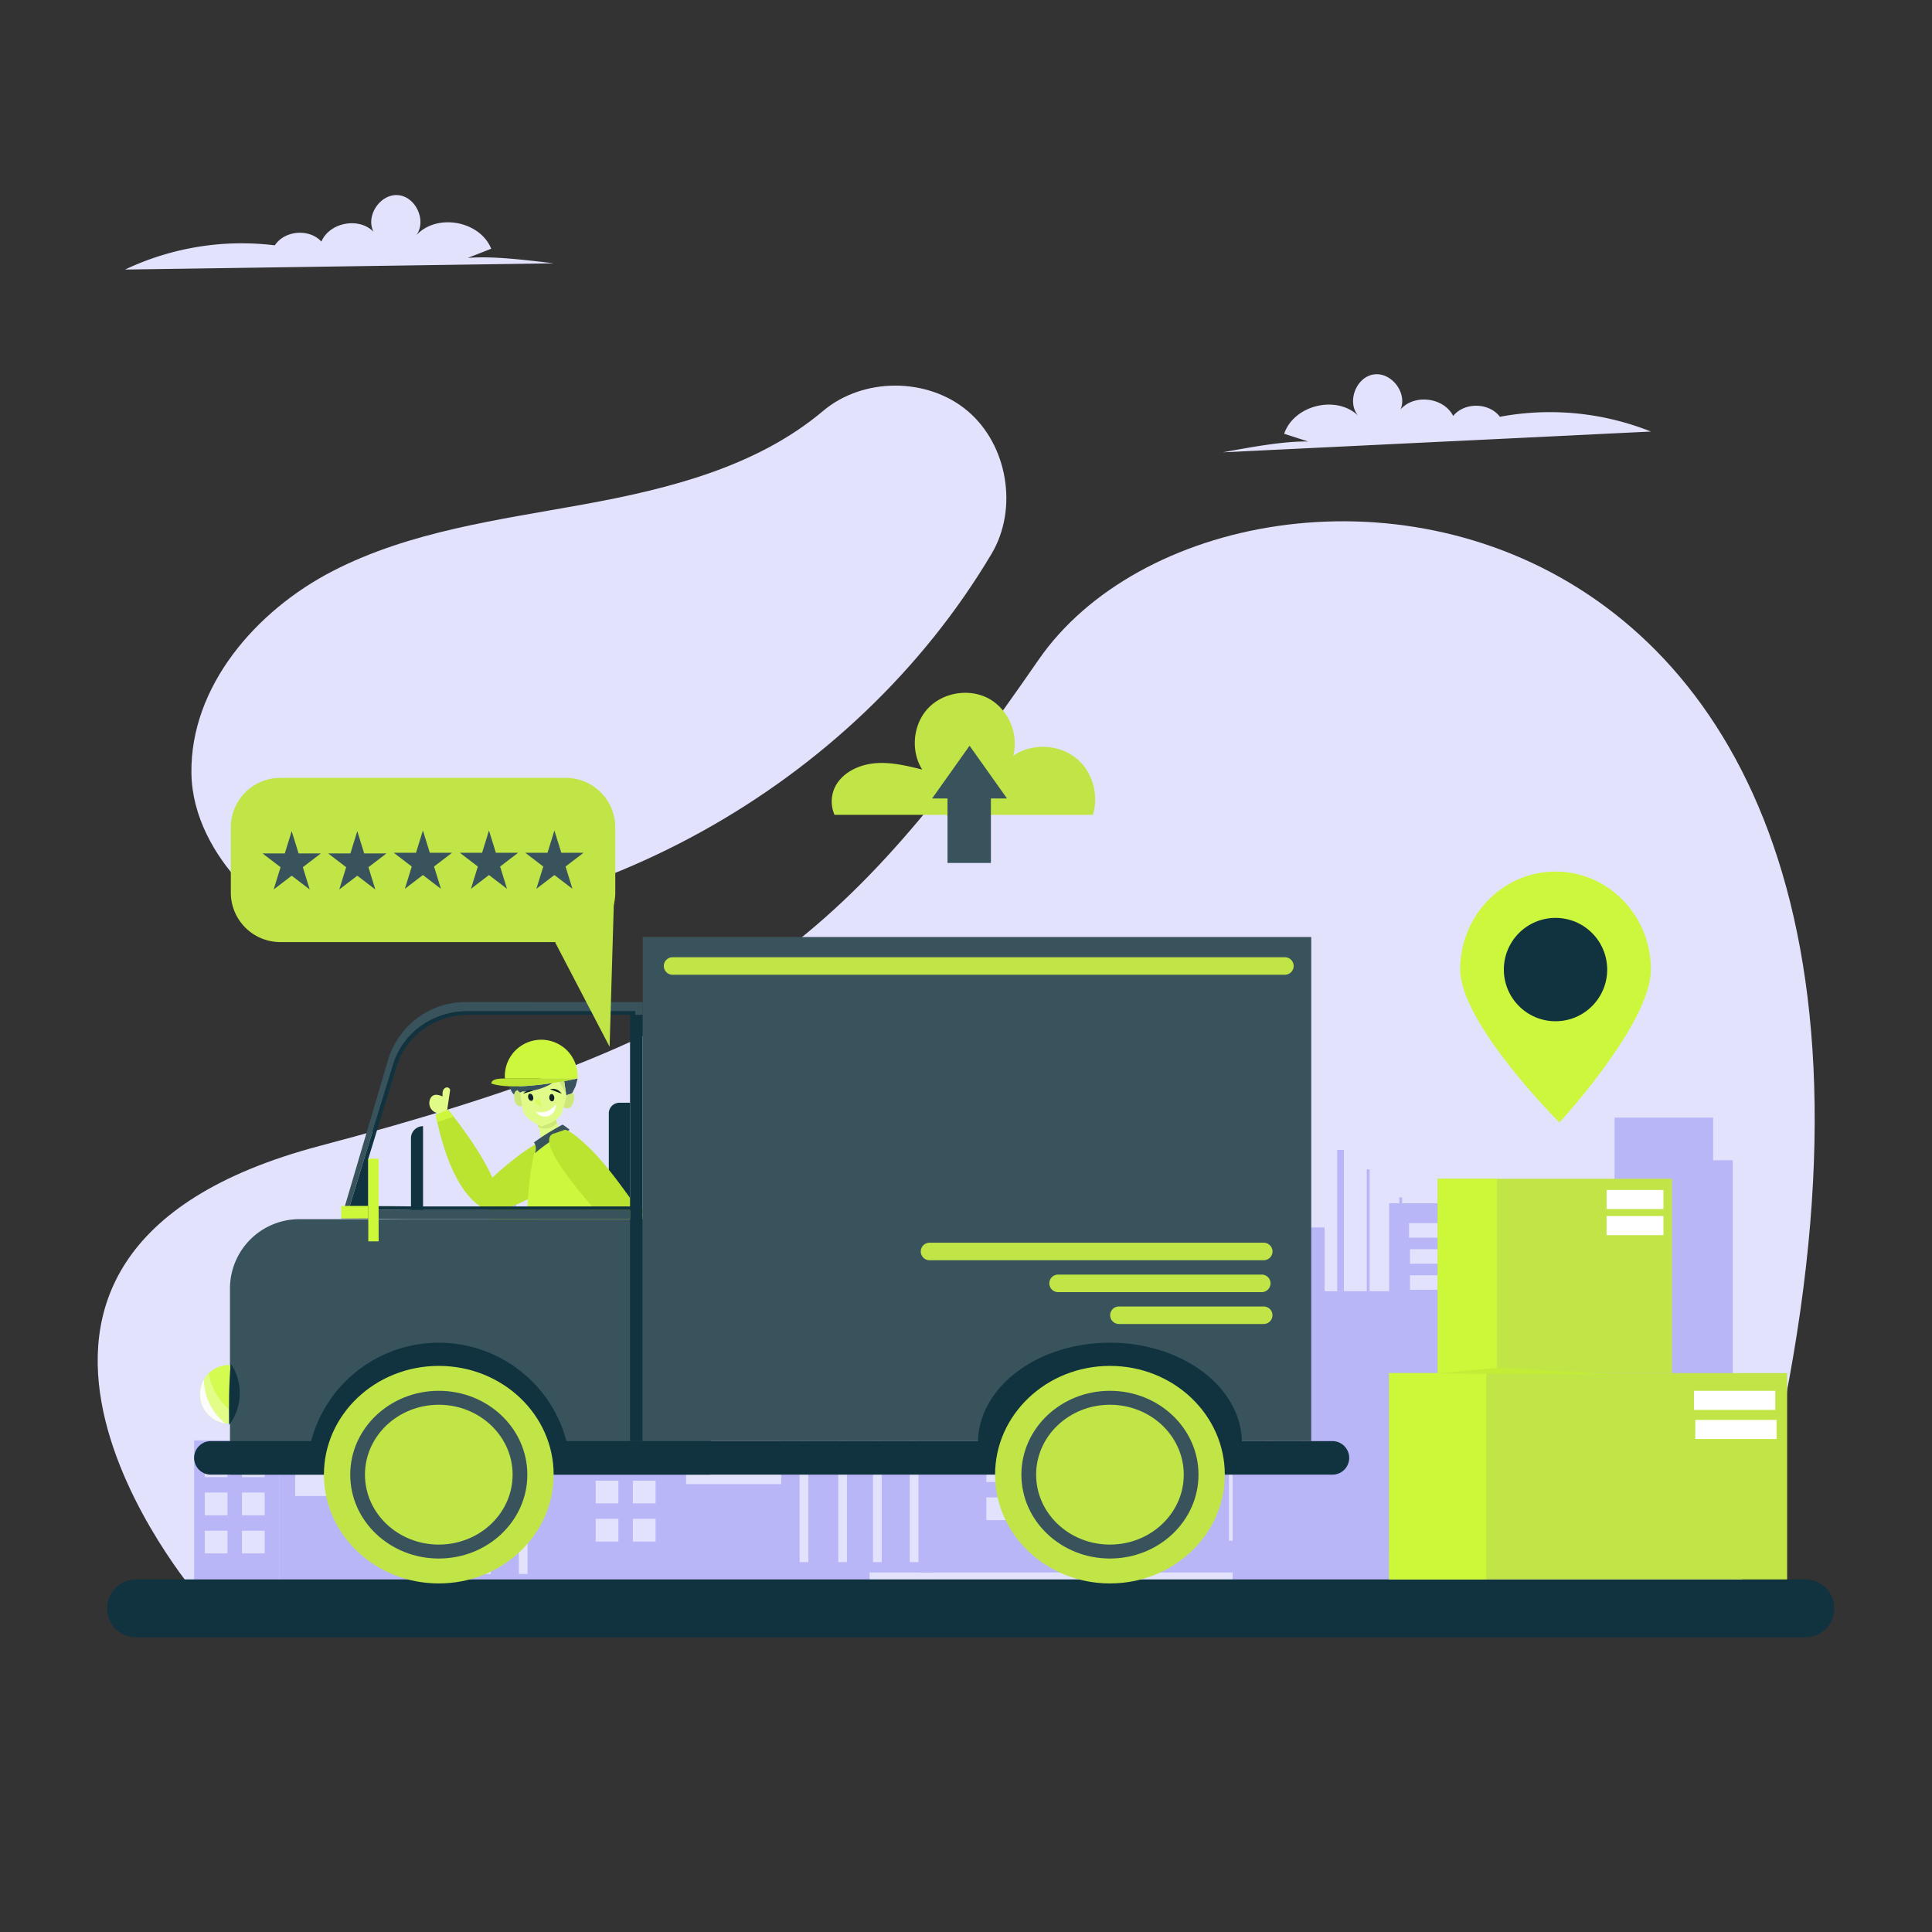 <svg xmlns="http://www.w3.org/2000/svg" data-name="Layer 1" viewBox="0 0 2000 2000" id="Deliveryservice"><rect x="0" y="0" width="2000" height="2000" fill="#333333" stroke="none"/><g data-name="Layer 1" fill="#000000" class="color000000 svgShape"><path fill="#e3e2fc" d="M204.05,1651.47s-301.33-352.15,127.14-465.29,541.37-210,743.93-503.17,1074.1-214.76,719.59,982Z" class="colore2eefc svgShape"></path><path fill="#e3e2fc" d="M322.91,962.41C603.79,969.19,883,814.76,1026.5,573.23c27.71-46.64,16.68-112.59-24.7-147.67s-108.25-35.17-149.72-.19c-68.65,57.89-159.68,80.71-248,96.79S424.59,549.92,344.72,591,196.91,710.66,198.16,800.45,292.21,961.67,322.91,962.41Z" class="colore2eefc svgShape"></path><rect width="328" height="393.49" x="1438.05" y="1245.6" fill="#b9b6f8" class="colorccdeff svgShape"></rect><rect width="81" height="15" x="1458.63" y="1266.19" fill="#e3e2fc" class="colore2eefc svgShape"></rect><rect width="81" height="15" x="1556.63" y="1266.19" fill="#e3e2fc" class="colore2eefc svgShape"></rect><rect width="81" height="15" x="1652.63" y="1266.19" fill="#e3e2fc" class="colore2eefc svgShape"></rect><rect width="81" height="15" x="1459.63" y="1293.19" fill="#e3e2fc" class="colore2eefc svgShape"></rect><rect width="81" height="15" x="1557.63" y="1293.19" fill="#e3e2fc" class="colore2eefc svgShape"></rect><rect width="81" height="15" x="1653.63" y="1293.19" fill="#e3e2fc" class="colore2eefc svgShape"></rect><rect width="81" height="15" x="1459.63" y="1320.19" fill="#e3e2fc" class="colore2eefc svgShape"></rect><rect width="81" height="15" x="1557.63" y="1320.19" fill="#e3e2fc" class="colore2eefc svgShape"></rect><rect width="81" height="15" x="1653.63" y="1320.19" fill="#e3e2fc" class="colore2eefc svgShape"></rect><rect width="81" height="15" x="1460.63" y="1347.19" fill="#e3e2fc" class="colore2eefc svgShape"></rect><rect width="81" height="15" x="1558.63" y="1347.19" fill="#e3e2fc" class="colore2eefc svgShape"></rect><rect width="81" height="15" x="1654.63" y="1347.19" fill="#e3e2fc" class="colore2eefc svgShape"></rect><rect width="81" height="15" x="1461.63" y="1374.19" fill="#e3e2fc" class="colore2eefc svgShape"></rect><rect width="81" height="15" x="1559.63" y="1374.19" fill="#e3e2fc" class="colore2eefc svgShape"></rect><rect width="81" height="15" x="1655.63" y="1374.19" fill="#e3e2fc" class="colore2eefc svgShape"></rect><rect width="81" height="15" x="1461.63" y="1401.19" fill="#e3e2fc" class="colore2eefc svgShape"></rect><rect width="81" height="15" x="1559.63" y="1401.19" fill="#e3e2fc" class="colore2eefc svgShape"></rect><rect width="81" height="15" x="1655.63" y="1401.19" fill="#e3e2fc" class="colore2eefc svgShape"></rect><rect width="275" height="100" x="1461.63" y="1442.34" fill="#e3e2fc" class="colore2eefc svgShape"></rect><rect width="102" height="482.15" x="1671.41" y="1156.94" fill="#b9b6f8" class="colorccdeff svgShape"></rect><rect width="30" height="438" x="1763.76" y="1201.09" fill="#b9b6f8" class="colorccdeff svgShape"></rect><rect width="158" height="254" x="288.97" y="1386.1" fill="#b9b6f8" class="colorccdeff svgShape"></rect><rect width="117.5" height="23" x="305.53" y="1411.18" fill="#e3e2fc" class="colore2eefc svgShape"></rect><rect width="117.5" height="23" x="305.53" y="1449.6" fill="#e3e2fc" class="colore2eefc svgShape"></rect><rect width="117.5" height="23" x="305.59" y="1488.01" fill="#e3e2fc" class="colore2eefc svgShape"></rect><rect width="117.5" height="23" x="305.59" y="1525.64" fill="#e3e2fc" class="colore2eefc svgShape"></rect><rect width="158" height="335" x="404.07" y="1305.1" fill="#b9b6f8" class="colorccdeff svgShape"></rect><rect width="353.11" height="269" x="547.07" y="1371.1" fill="#b9b6f8" class="colorccdeff svgShape"></rect><rect width="88" height="149" x="200.97" y="1491.1" fill="#b9b6f8" class="colorccdeff svgShape"></rect><rect width="3" height="126.14" x="605.7" y="1244.96" fill="#b9b6f8" class="colorccdeff svgShape"></rect><rect width="3" height="97.1" x="639.38" y="1274" fill="#b9b6f8" class="colorccdeff svgShape"></rect><rect width="7" height="146.27" x="575.11" y="1224.83" fill="#b9b6f8" class="colorccdeff svgShape"></rect><rect width="29" height="36.41" x="307.52" y="1349.69" fill="#b9b6f8" class="colorccdeff svgShape"></rect><rect width="63" height="39.34" x="416.07" y="1265.75" fill="#b9b6f8" class="colorccdeff svgShape"></rect><rect width="27" height="80.27" x="507.18" y="1224.83" fill="#b9b6f8" class="colorccdeff svgShape"></rect><rect width="24" height="88.14" x="352.34" y="1297.96" fill="#b9b6f8" class="colorccdeff svgShape"></rect><rect width="23.5" height="23.5" x="211.97" y="1505.6" fill="#e3e2fc" class="colore2eefc svgShape"></rect><rect width="23.5" height="23.5" x="250.47" y="1505.6" fill="#e3e2fc" class="colore2eefc svgShape"></rect><rect width="23.5" height="23.5" x="211.97" y="1545.1" fill="#e3e2fc" class="colore2eefc svgShape"></rect><rect width="23.5" height="23.5" x="250.47" y="1545.1" fill="#e3e2fc" class="colore2eefc svgShape"></rect><rect width="23.5" height="23.5" x="211.97" y="1584.6" fill="#e3e2fc" class="colore2eefc svgShape"></rect><rect width="23.5" height="23.5" x="250.47" y="1584.6" fill="#e3e2fc" class="colore2eefc svgShape"></rect><rect width="9" height="303" x="423.09" y="1326.39" fill="#e3e2fc" class="colore2eefc svgShape"></rect><rect width="9" height="303" x="463.09" y="1326.39" fill="#e3e2fc" class="colore2eefc svgShape"></rect><rect width="9" height="303" x="499.1" y="1326.39" fill="#e3e2fc" class="colore2eefc svgShape"></rect><rect width="9" height="303" x="537.11" y="1326.39" fill="#e3e2fc" class="colore2eefc svgShape"></rect><rect width="158" height="254" x="693.63" y="1373.81" fill="#b9b6f8" class="colorccdeff svgShape"></rect><rect width="117.5" height="23" x="710.2" y="1398.9" fill="#e3e2fc" class="colore2eefc svgShape"></rect><rect width="117.5" height="23" x="710.2" y="1437.31" fill="#e3e2fc" class="colore2eefc svgShape"></rect><rect width="117.5" height="23" x="710.26" y="1475.73" fill="#e3e2fc" class="colore2eefc svgShape"></rect><rect width="117.5" height="23" x="710.26" y="1513.36" fill="#e3e2fc" class="colore2eefc svgShape"></rect><rect width="158" height="335" x="808.74" y="1292.81" fill="#b9b6f8" class="colorccdeff svgShape"></rect><rect width="353.11" height="269" x="951.74" y="1358.81" fill="#b9b6f8" class="colorccdeff svgShape"></rect><rect width="88" height="149" x="605.63" y="1478.81" fill="#b9b6f8" class="colorccdeff svgShape"></rect><rect width="3" height="126.14" x="1010.37" y="1232.68" fill="#b9b6f8" class="colorccdeff svgShape"></rect><rect width="3" height="97.1" x="1044.05" y="1261.71" fill="#b9b6f8" class="colorccdeff svgShape"></rect><rect width="7" height="146.27" x="979.78" y="1212.54" fill="#b9b6f8" class="colorccdeff svgShape"></rect><rect width="29" height="36.41" x="712.19" y="1337.41" fill="#b9b6f8" class="colorccdeff svgShape"></rect><rect width="63" height="39.34" x="820.74" y="1253.47" fill="#b9b6f8" class="colorccdeff svgShape"></rect><rect width="27" height="80.27" x="911.84" y="1212.54" fill="#b9b6f8" class="colorccdeff svgShape"></rect><rect width="24" height="88.14" x="757.01" y="1285.68" fill="#b9b6f8" class="colorccdeff svgShape"></rect><rect width="23.5" height="23.5" x="616.64" y="1493.31" fill="#e3e2fc" class="colore2eefc svgShape"></rect><rect width="23.5" height="23.5" x="655.14" y="1493.31" fill="#e3e2fc" class="colore2eefc svgShape"></rect><rect width="23.5" height="23.5" x="616.64" y="1532.81" fill="#e3e2fc" class="colore2eefc svgShape"></rect><rect width="23.5" height="23.5" x="655.14" y="1532.81" fill="#e3e2fc" class="colore2eefc svgShape"></rect><rect width="23.5" height="23.5" x="616.64" y="1572.31" fill="#e3e2fc" class="colore2eefc svgShape"></rect><rect width="23.5" height="23.5" x="655.14" y="1572.31" fill="#e3e2fc" class="colore2eefc svgShape"></rect><rect width="9" height="303" x="827.76" y="1314.1" fill="#e3e2fc" class="colore2eefc svgShape"></rect><rect width="9" height="303" x="867.76" y="1314.1" fill="#e3e2fc" class="colore2eefc svgShape"></rect><rect width="9" height="303" x="903.77" y="1314.1" fill="#e3e2fc" class="colore2eefc svgShape"></rect><rect width="9" height="303" x="941.78" y="1314.1" fill="#e3e2fc" class="colore2eefc svgShape"></rect><rect width="158" height="254" x="1098.1" y="1351.65" fill="#b9b6f8" class="colorccdeff svgShape"></rect><rect width="117.5" height="23" x="1114.67" y="1376.74" fill="#e3e2fc" class="colore2eefc svgShape"></rect><rect width="117.5" height="23" x="1114.67" y="1415.15" fill="#e3e2fc" class="colore2eefc svgShape"></rect><rect width="117.5" height="23" x="1114.73" y="1453.56" fill="#e3e2fc" class="colore2eefc svgShape"></rect><rect width="117.5" height="23" x="1114.73" y="1491.2" fill="#e3e2fc" class="colore2eefc svgShape"></rect><rect width="158" height="335" x="1213.2" y="1270.65" fill="#b9b6f8" class="colorccdeff svgShape"></rect><rect width="353.11" height="269" x="1356.2" y="1336.65" fill="#b9b6f8" class="colorccdeff svgShape"></rect><rect width="88" height="149" x="1010.1" y="1456.65" fill="#b9b6f8" class="colorccdeff svgShape"></rect><rect width="3" height="126.14" x="1414.84" y="1210.51" fill="#b9b6f8" class="colorccdeff svgShape"></rect><rect width="3" height="97.1" x="1448.52" y="1239.55" fill="#b9b6f8" class="colorccdeff svgShape"></rect><rect width="7" height="146.27" x="1384.25" y="1190.38" fill="#b9b6f8" class="colorccdeff svgShape"></rect><rect width="29" height="36.41" x="1116.66" y="1315.24" fill="#b9b6f8" class="colorccdeff svgShape"></rect><rect width="63" height="39.34" x="1225.21" y="1231.31" fill="#b9b6f8" class="colorccdeff svgShape"></rect><rect width="27" height="80.27" x="1316.31" y="1190.38" fill="#b9b6f8" class="colorccdeff svgShape"></rect><rect width="24" height="88.14" x="1161.48" y="1263.52" fill="#b9b6f8" class="colorccdeff svgShape"></rect><rect width="23.5" height="23.5" x="1021.1" y="1471.15" fill="#e3e2fc" class="colore2eefc svgShape"></rect><rect width="23.5" height="23.5" x="1059.6" y="1471.15" fill="#e3e2fc" class="colore2eefc svgShape"></rect><rect width="23.5" height="23.5" x="1021.1" y="1510.65" fill="#e3e2fc" class="colore2eefc svgShape"></rect><rect width="23.5" height="23.5" x="1059.6" y="1510.65" fill="#e3e2fc" class="colore2eefc svgShape"></rect><rect width="23.5" height="23.5" x="1021.1" y="1550.15" fill="#e3e2fc" class="colore2eefc svgShape"></rect><rect width="23.5" height="23.5" x="1059.6" y="1550.15" fill="#e3e2fc" class="colore2eefc svgShape"></rect><rect width="9" height="303" x="1232.23" y="1291.94" fill="#e3e2fc" class="colore2eefc svgShape"></rect><rect width="9" height="303" x="1272.23" y="1291.94" fill="#e3e2fc" class="colore2eefc svgShape"></rect><rect width="9" height="303" x="1308.24" y="1291.94" fill="#e3e2fc" class="colore2eefc svgShape"></rect><rect width="9" height="303" x="1346.24" y="1291.94" fill="#e3e2fc" class="colore2eefc svgShape"></rect><rect width="162" height="123.31" x="1276.05" y="1516.64" fill="#b9b6f8" class="colorccdeff svgShape"></rect><rect width="6" height="6" x="1584.1" y="1608.83" fill="#b9b6f8" class="colorccdeff svgShape"></rect><path fill="#e3e2fc" d="M1354.2 457.06l-24.84-8c10-29.64 53.92-40.47 76.5-18.84-11.85-14.18-2-39.93 16.29-42.59s35 19.25 27.71 36.21c14.15-16.31 44.75-12.51 54.47 6.77 11.67-14.46 37.21-14 48.37.84A281.92 281.92 0 011709 446.73l-443.26 21.51C1297.63 462.41 1329.56 456.58 1354.2 457.06zM484.21 267l24.29-9.52c-11.8-29-56.36-37-77.53-14 10.93-14.9-.52-40-18.94-41.47s-33.76 21.42-25.38 37.88c-15.15-15.39-45.45-9.66-53.94 10.19-12.56-13.7-38-11.65-48.22 3.88a281.8 281.8 0 00-155 25.08l443.74-6.45C541 268.74 508.77 264.92 484.21 267z" class="colore2eefc svgShape"></path><path fill="#10333f" d="M110.88 1665h0a30 30 0 0130-30h1728a30 30 0 0130 30h0a30 30 0 01-30 30h-1728A30 30 0 01110.88 1665zM630.23 1248.86v-96.29a11 11 0 0111-11h11v107.29z" class="color1a1a35 svgShape"></path><path fill="#e1fb89" d="M548.68,1157.67c3.31-.19,3.12,1,5.55,3.25a10.32,10.32,0,0,1,2.19,3.32,35.59,35.59,0,0,1,3.15,18.72,68.33,68.33,0,0,1,21.18-12.9c-3.48-4.82-5.35-10.6-6.91-16.34a29.68,29.68,0,0,0-2-5.74,5.93,5.93,0,0,0-1.71-2.19,6.18,6.18,0,0,0-4.56-.68c-4.21.65-8,2.78-11.64,5q-4.14,2.58-8.09,5.44c-.92.67,2.89,1.48,2.81,2.62" class="colorfbb089 svgShape"></path><path fill="#bbe431" d="M560,1234.22s-44.39,25.82-55.43,18.1c0,0-33.29-6.46-51.88-90.67-.55-2.46-1.08-5-1.6-7.6l12.8-5.28s2.24,2.69,5.8,7.26c9.7,12.45,29.2,38.86,40,63,0,0,33.88-31.92,55.07-39.42Z" class="colore44531 svgShape"></path><path fill="#cdf73d" d="M558.3,1185.46a2.5,2.5,0,0,0-1.59,4c-2.56.6-3.59,3.63-4.14,6.2-8.13,38-7.11,77.23-9.08,116a94.37,94.37,0,0,1-2,17,122.78,122.78,0,0,0,25.34-1.12c6.52-1,13-2.48,19.63-2.1,6,.34,11.77,2.23,17.67,3.31a66.53,66.53,0,0,0,27.35-.74c2.11-7,1.78-14.57,1-21.89-2.15-20.87-7.61-41.23-13-61.5-2.31-8.62-4.65-17.3-8.44-25.39a153,153,0,0,0-7.94-14.2l-18.56-30.57a4.45,4.45,0,0,0-2.13-2.15c-1.41-.46-2.82.57-4,1.5a83.39,83.39,0,0,1-22.34,12.88" class="colorf75c3d svgShape"></path><path fill="#38535c" d="M582.87,1163.93a257.48,257.48,0,0,0-30.09,18.66,11.46,11.46,0,0,1,.82,11.3,202.63,202.63,0,0,1,36.19-24.33,88.82,88.82,0,0,0-7.35-5.37" class="color38385c svgShape"></path><rect width="193.96" height="103.92" x="507.88" y="1251.03" fill="#c1e547" class="colorfebe3d svgShape"></rect><rect width="48.96" height="103.92" x="507.88" y="1251.03" fill="#cdf83a" class="colorf8a23a svgShape"></rect><rect width="47.08" height="10.2" x="647.73" y="1257.01" fill="#ffffff" class="colorffffff svgShape"></rect><rect width="47.08" height="10.2" x="647.73" y="1270.96" fill="#ffffff" class="colorffffff svgShape"></rect><path fill="#bbe431" d="M574.31,1173.19l9.7-3.42s3.27-3.64,27.3,19.71,59.38,77.59,59.38,77.59L623,1348.42l-15.61-10,21.26-72.3s-111.73-117.22-30.76-88.95" class="colore44531 svgShape"></path><path fill="#e1fb89" d="M607.56,1337.86c-3.68,1-6.58,3-9.83,5a3.1,3.1,0,0,0-.88.68,3,3,0,0,0-.48,1.22,53.73,53.73,0,0,1-4.54,12.35,55.24,55.24,0,0,0,12.65,1.93,4.16,4.16,0,0,0,1.65-.17,3.78,3.78,0,0,0,1.61-1.41,20.86,20.86,0,0,0,2.51-4.34c4.84-1,9.32-1.21,12.72-4.67-4.31-2-8.14-6.13-12.2-8.62a26.77,26.77,0,0,0-3.27-2" class="colorfbb089 svgShape"></path><path fill="#b2b0e1" d="M585.39,1108.45c.47-.1.93-.22,1.39-.35l.28-.08h0l-.28.08C586.32,1108.23,585.85,1108.34,585.39,1108.45Z" class="colore1c2b0 svgShape"></path><path fill="#cee878" d="M532.28 1133a19 19 0 00.06 3.15c.47 5.1 2.06 7.59 4.1 8.55a3.52 3.52 0 00.45.18 6.58 6.58 0 003.69.1c-.47-3.23-.89-6.33-1.19-9-.22-1.92-.4-3.64-.51-5.07-.69.48-3.14-2.31-3.14-2.31C533.65 1129 532.6 1130.89 532.28 1133zM565.73 1166.82a.12.12 0 000 0S565.7 1166.82 565.73 1166.82zm-9.83-4.07c1.62.51 4.12-3.51 5.41-3.2 1.66.4 2.92.64 3.5.75l.13 0v.08l.09-.06.11 0v-.08c.3-.18.94-.58 1.8-1.15.58-.38 1.26-.85 2-1.37h0c1.33-1 5.09-.77 6.64-2.09.29 2.48-.45 3.48 1.13 6.86a11 11 0 01-.86.94 15.5 15.5 0 01-3.15 2.44 16.3 16.3 0 01-5.29 2 16.77 16.77 0 01-4.88.19 15.42 15.42 0 01-4.6-1.24c-.35-.16-.31-.41-.65-.6C557.74 1163.93 558.21 1169.74 555.9 1162.75zM583.35 1146.25a8.17 8.17 0 004.65 1 5.15 5.15 0 001.21-.32c2-.83 3.76-3.13 4.77-7.89 1.08-5.09 0-7.15-1.7-7.74l0 0a2.33 2.33 0 01-.75.5c-.94.93-4.61 1.1-5.2 2.14-.1.52-.22 1.07-.35 1.65-.05.26-.11.52-.17.79l-.09.4c-.06.27-.13.54-.19.83l0 .12c-.12.5-.24 1-.36 1.54l-.13.53s0 0 0 .06c-.07.27-.14.55-.2.82s-.1.42-.16.63C584.23 1142.91 583.81 1144.56 583.35 1146.25z" class="colore88a78 svgShape"></path><path fill="#e7e6ff" d="M546.75,1123.37l12-2.4a7.52,7.52,0,0,0-1.09-.48,10.1,10.1,0,0,0-9.74,1.73h0A7.81,7.81,0,0,0,546.75,1123.37Z" class="colorffece6 svgShape"></path><path fill="#e1fb89" d="M538.88,1130.88h0c.12,1.43.29,3.15.51,5.07.31,2.7.72,5.79,1.19,9,.21,1.45.44,2.93.68,4.41.5,3.11,2.92,6.06,5.9,8.6a47.6,47.6,0,0,0,6,4.31c1.45.89,2.83,1.65,4,2.26,1.51.79,2.68,1.33,3.21,1.57l.12.06.1,0,.11,0c.33-.11,1-.34,2-.68.65-.23,1.43-.52,2.27-.85h0c1.52-.6,3.3-1.36,5.12-2.27a39.57,39.57,0,0,0,6.49-4c2.5-1.92,4.49-4.16,5.2-6.65.53-1.86,1-3.71,1.51-5.51s.87-3.35,1.26-4.91c0-.21.11-.42.16-.63s.14-.56.2-.82c0,0,0,0,0-.06,0-.18.09-.36.13-.53.13-.53.25-1,.36-1.54l0-.12c.06-.28.13-.56.19-.83l.09-.4c.06-.27.12-.53.17-.79.13-.58.25-1.14.35-1.65a1.11,1.11,0,0,0-.07.16c-.12-.77-.23-1.55-.34-2.32-.86-1.49-2.14-3.69-3.62-6.22l-.8-1.36-1.06-1.81-.81-1.38c-.28-.46-.55-.93-.83-1.4l-1.32-2.23a56.55,56.55,0,0,1-5.34,3.72,5.84,5.84,0,0,0-.93.08l.44.22a60.52,60.52,0,0,1-29.4,8.47l-1.5,0C540.64,1129.93,539,1131,538.88,1130.88Z" class="colorfbb089 svgShape"></path><path fill="#38535c" d="M583.64 1116.52zm.64-31.65l-.31-.18a37.82 37.82 0 016.65 7A17.24 17.24 0 00584.28 1084.87zm-16.42 31.65zm3.44 4.75c-13.67 2-30.36 3.79-44.39 3.26l.13.21h0c1 1.76 2.35 5.35 4 7.26a4.12 4.12 0 001.22 1v0c.31-2.11 1.36-4 3.45-4.42 0 0 2.46 2.78 3.15 2.31h0c.06.07 1.76-1 1.85-1l1.5 0a60.55 60.55 0 0029.41-8.47zm-42.71-4.75h-4.08v0h4.08zm.94-24.72l.21.09a37.67 37.67 0 016.09-6.59A22.42 22.42 0 00529.53 1091.8zM597.92 1116.43c-.41 1.73-.82 3.47-1.28 5.17-.27 1-.56 2-.87 3l-3.06 6.29-.31.3-.11.11 0 0a2.27 2.27 0 01-.75.5c-.94.93-4.61 1.1-5.2 2.14a1.11 1.11 0 00-.07.16c-.11-.77-.23-1.55-.34-2.32 0-.3-.09-.6-.13-.9q-.87-5.87-1.73-11.71l4.76-.87c4-.75 6.85-1.34 8.19-1.63h0l.79-.17v-.07z" class="color38385c svgShape"></path><path fill="#cee878" d="M577.47,1117.42l1.32,2.23.83,1.4.81,1.38,1.06,1.81.8,1.36c1.48,2.53,2.75,4.73,3.62,6.22,0-.3-.09-.6-.13-.89q-1.14-7.7-2.27-15.38h0c-.16-1.06-.31-2.11-.47-3.17l-1,1A57.42,57.42,0,0,1,577.47,1117.42Z" class="colore88a78 svgShape"></path><path fill="#5a7882" d="M565.77 1089.22c.37 0 .75.07 1.12.12s.63.08.94.14l.64.11.67.14.66.16q.44.1.87.24c.37.11.75.23 1.11.36l.31.11c.24.09.49.17.73.27l.42.17.3.12a3.49 3.49 0 01.34.15l1 .47c.33.16.66.33 1 .51s.35.19.52.29l.37.22h0l.1.06.21.13.27.17a27.14 27.14 0 013.19 2.33l.16.14a27.53 27.53 0 012.13 2c.1.11.2.21.29.32s.3.33.44.5l.42.5c.17.2.33.41.49.61s.19.24.28.37.31.43.46.65l.35.51c.08.12.16.24.23.36l.12.19c.05.07.08.14.13.2.15.25.3.5.44.76s.28.51.41.78.26.52.38.79.24.53.35.8.11.27.16.4c.05-.12.09-.25.13-.37l.08-.26s0 0 0 0l0-.09h0v0c0-.09.05-.19.08-.28s.11-.43.16-.65 0-.16.05-.24a2 2 0 000-.24l.06-.41a.22.22 0 000-.08.41.41 0 000-.11c0-.12 0-.23 0-.35a.22.22 0 000-.08c0-.18 0-.35 0-.53s0-.3 0-.45 0-.51 0-.76v-.14a2.81 2.81 0 000-.29 2.45 2.45 0 000-.27c0-.19 0-.39 0-.58 0 0 0 0 0-.06 0-.2-.05-.39-.08-.59s0-.29-.08-.44l-.09-.44c0-.06 0-.13 0-.19a2 2 0 00-.07-.26c0-.12-.06-.24-.1-.36a.83.83 0 000-.15c0-.11-.06-.23-.1-.34-.09-.29-.19-.57-.29-.85l-.15-.39c-.12-.29-.25-.57-.38-.85l-.15-.3h0l-.27-.49c0-.1-.11-.19-.17-.29s-.12-.19-.17-.29-.24-.38-.37-.56l-.26-.37c-.14-.18-.27-.36-.41-.53l-.44-.51a3.26 3.26 0 00-.31-.33 6.25 6.25 0 00-.45-.44l-.47-.42-.32-.27-.45-.34-.31-.22-.48-.32-.49-.29a3.65 3.65 0 00-.34-.18l-.34-.17-.32-.15-.44-.19-.33-.14-.15 0-.16-.06-.32-.11-.4-.13c-.32-.1-.65-.19-1-.26l-.47-.1-.44-.08-.15 0h-.07l-.37-.05-.46 0-.21 0-.35 0-.56 0H574c-.32 0-.63 0-1 0l-.31 0-.63.08h0l-.62.11-.62.13-.61.16-.55.17-.12 0-.41.14-.18.07-.51.21-.43.2-.37.18-.1 0-.36.19A10.78 10.78 0 00565.77 1089.22zM597.84 1116.45v.07l-.79.17.57-.17z" class="color82635a svgShape"></path><path fill="#102329" d="M581.36 1132.16l-12-4.55A10.48 10.48 0 01581.36 1132.16zM551.9 1129l-10.3 3.2A9.7 9.7 0 01551.9 1129zM548.23 1132.25c1.37-.43 3 .86 3.61 2.87s0 4-1.34 4.4-3-.85-3.61-2.86S546.87 1132.68 548.23 1132.25zM570.88 1132.55c1.42-.13 2.73 1.46 2.92 3.56s-.81 3.9-2.24 4-2.73-1.47-2.92-3.56S569.45 1132.68 570.88 1132.55z" class="color101029 svgShape"></path><path fill="#d8fb62" d="M556.59,1131c.58,2.84,1.15,5.68,1.73,8.52a2.34,2.34,0,1,0-3.6,2.57l6.27,4.44" class="colorfb6562 svgShape"></path><path fill="#ffffff" d="M554.91,1150.81a18.62,18.62,0,0,0,20.39-7.61,11.75,11.75,0,0,1-7.31,12C563.26,1157,557.43,1155.15,554.91,1150.81Z" class="colorffffff svgShape"></path><path fill="#e1fb89" d="M462.9,1149.23q1.5-10.18,3-20.36c.27-1.85-1.8-3.46-3.65-3.17a5.11,5.11,0,0,0-3.78,3.76,14.94,14.94,0,0,0-.23,5.58,19.34,19.34,0,0,0-6.1-1.69,6.59,6.59,0,0,0-5.66,2.3,10.54,10.54,0,0,0,6.94,16.69c.1.63.19,1.26.29,1.89A25.53,25.53,0,0,1,462.9,1149.23Z" class="colorfbb089 svgShape"></path><path fill="#cdf73d" d="M469.66 1156l-17 5.62c-.55-2.46-1.08-5-1.6-7.6l12.8-5.28S466.1 1151.46 469.66 1156zM597.92 1114c0 .84 0 1.68-.08 2.5l-.23.07H522.69c-.06-.85-.09-1.7-.09-2.57s0-2 .12-3a37.35 37.35 0 013.4-12.91 36.76 36.76 0 013.62-6.15A37.69 37.69 0 01596 1102c.28.83.53 1.68.75 2.53A38.58 38.58 0 01597.92 1114z" class="colorf75c3d svgShape"></path><path fill="#bbe431" d="M597.61,1116.52l-.57.17h0c-1.34.29-4.22.88-8.19,1.63-1.45.27-3,.57-4.76.87-3.74.66-8.06,1.38-12.74,2.07-13.67,2-30.36,3.79-44.39,3.26-7-.26-13.31-1.1-18.28-2.77-.07,0,0,0,0-.12-.33-6,14-5.1,14-5.1h75Z" class="colore44531 svgShape"></path><path fill="#38535c" d="M736.09,1333.9v182.36a71.6,71.6,0,0,1-.74,10.31H238.81a71.6,71.6,0,0,1-.74-10.31V1333.9a71.82,71.82,0,0,1,71.82-71.82H664.26A71.82,71.82,0,0,1,736.09,1333.9Z" class="color38385c svgShape"></path><polygon fill="#458ca5" points="427.78 1262.08 427.46 1262.08 427.46 1262.07 427.78 1262.08" class="colora54545 svgShape"></polygon><path fill="#38535c" d="M381.25,1248.36v.35h32.08Zm0,0v.35h32.08Zm0,0v.35h32.08Zm100.89-211.07a83.91,83.91,0,0,0-80.47,60.13l-48.43,163.91,66.2.74H652.22v-9.51H423.89l-62.93-.68,20.29-66.12L407,1101.84c10-32.64,41.14-55,76.48-55H657.57v3.71h7.71v-13.22ZM381.25,1248.36v.35h32.08Zm0,0v.35h32.08Z" class="color38385c svgShape"></path><path fill="#cfe879" d="M381.25,1248.36v.35h32.08Z" class="colore87979 svgShape"></path><path fill="#10333f" d="M657.58,1050.51v-3.71H483.48c-35.34,0-66.47,22.4-76.48,55l-25.75,83.92L361,1251.88l62.93.68H652.23v239.26h13.06V1050.5h-7.71ZM427.26,1248.86H427l-13.64-.15H381.25v-49.2l4.22-13.74,25.22-82.19c9.65-31.46,39.66-53,73.73-53H652.23v198.34h-225Z" class="color1a1a35 svgShape"></path><polygon fill="#bfbcf7" points="413.33 1248.71 381.25 1248.71 381.25 1248.36 413.33 1248.71" class="colorf7bcbc svgShape"></polygon><path fill="#d4fb50" d="M238.2,1413v60.63h-.84a30.34,30.34,0,0,1-26.24-45.55A30.38,30.38,0,0,1,237.36,1413Z" class="colorfbb750 svgShape"></path><path fill="#e2fd88" d="M238.2,1460v13.67h-.84a30.34,30.34,0,0,1-26.24-45.55,30,30,0,0,1,4.85-6.28A66.31,66.31,0,0,0,238.2,1460Z" class="colorfdec88 svgShape"></path><path fill="#fcfcfd" d="M233,1473.33a30.34,30.34,0,0,1-21.85-45.23C211,1445.31,219.5,1462.57,233,1473.33Z" class="colorfdfdfc svgShape"></path><path fill="#10333f" d="M238.88,1411.72c13.08,18.49,12.33,45.58-1.74,63.32C237,1454.45,236.82,1433.86,238.88,1411.72Z" class="color1a1a35 svgShape"></path><rect width="692.1" height="521.83" x="665.29" y="970" fill="#38535c" class="color38385c svgShape"></rect><path fill="#10333f" d="M586.88 1493.81H321.58a136.65 136.65 0 01265.3 0zM1285.61 1493.81H1012.4c0-57.35 61.16-103.84 136.6-103.84S1285.61 1436.46 1285.61 1493.81z" class="color1a1a35 svgShape"></path><path fill="#10333f" d="M1396.68,1509.2a17.38,17.38,0,0,1-17.37,17.37h-1161a17.37,17.37,0,0,1,0-34.74h1161A17.37,17.37,0,0,1,1396.68,1509.2Z" class="color1a1a35 svgShape"></path><ellipse cx="454.23" cy="1526.57" fill="#c1e547" rx="118.91" ry="112.6" class="colorfebe3d svgShape"></ellipse><ellipse cx="454.23" cy="1526.57" fill="#38535c" rx="91.67" ry="86.81" class="color38385c svgShape"></ellipse><ellipse cx="454.23" cy="1526.57" fill="#c1e547" rx="76.42" ry="72.37" class="colorfebe3d svgShape"></ellipse><ellipse cx="1149.01" cy="1526.57" fill="#c1e547" rx="118.91" ry="112.6" class="colorfebe3d svgShape"></ellipse><ellipse cx="1149.01" cy="1526.57" fill="#38535c" rx="91.67" ry="86.81" class="color38385c svgShape"></ellipse><ellipse cx="1149.01" cy="1526.57" fill="#c1e547" rx="76.42" ry="72.37" class="colorfebe3d svgShape"></ellipse><rect width="10.69" height="85.51" x="381.25" y="1199.51" fill="#cdf83a" class="colorf8a23a svgShape"></rect><rect width="28" height="12.97" x="353.25" y="1248.36" fill="#cdf83a" class="colorf8a23a svgShape"></rect><path fill="#10333f" d="M425.44,1252.57v-74.28a12.5,12.5,0,0,1,12.5-12.5h0v86.78Z" class="color1a1a35 svgShape"></path><rect width="412" height="213.57" x="1438.05" y="1421.43" fill="#c1e547" class="colorfebe3d svgShape"></rect><rect width="100.5" height="213.57" x="1438.05" y="1421.43" fill="#cdf83a" class="colorf8a23a svgShape"></rect><rect width="242.49" height="201.18" x="1488.31" y="1220.25" fill="#c1e547" class="colorfebe3d svgShape"></rect><rect width="61.21" height="201.18" x="1488.31" y="1220.25" fill="#cdf83a" class="colorf8a23a svgShape"></rect><polygon fill="#c3ec37" points="1487.68 1421.92 1549.51 1415.92 1674.91 1422.85 1487.68 1421.92" class="colorec7f37 svgShape"></polygon><rect width="84.17" height="19.76" x="1753.61" y="1439.75" fill="#ffffff" class="colorffffff svgShape"></rect><rect width="84.17" height="19.76" x="1754.96" y="1469.9" fill="#ffffff" class="colorffffff svgShape"></rect><rect width="58.86" height="19.76" x="1663.15" y="1231.83" fill="#ffffff" class="colorffffff svgShape"></rect><rect width="58.86" height="19.76" x="1663.15" y="1258.84" fill="#ffffff" class="colorffffff svgShape"></rect><path fill="#cdf73d" d="M1511.56,1003.58c0-56,44.19-101.34,98.71-101.34S1709,947.61,1709,1003.58,1614.3,1162,1614.3,1162,1511.56,1059.55,1511.56,1003.58Z" class="colorf75c3d svgShape"></path><circle cx="1610.27" cy="1003.69" r="53.49" fill="#10333f" class="color1a1a35 svgShape"></circle></g><g data-name="Layer 4" fill="#000000" class="color000000 svgShape"><path fill="#c1e547" d="M953.18 1295.53h0a9.06 9.06 0 019.06-9.06h346a9.06 9.06 0 019.06 9.06h0a9.06 9.06 0 01-9.06 9.06h-346A9.06 9.06 0 01953.18 1295.53zM687.18 1000h0a9.06 9.06 0 019.06-9.06h633.89a9.06 9.06 0 019.06 9.06h0a9.06 9.06 0 01-9.06 9.06H696.24A9.06 9.06 0 01687.18 1000zM1086.24 1328.53h0a9.06 9.06 0 019.06-9.06h210.89a9.06 9.06 0 019.06 9.06h0a9.06 9.06 0 01-9.06 9.06H1095.3A9.06 9.06 0 011086.24 1328.53zM1149.24 1361.53h0a9.06 9.06 0 019.06-9.06h149.89a9.06 9.06 0 019.06 9.06h0a9.06 9.06 0 01-9.06 9.06H1158.3A9.06 9.06 0 011149.24 1361.53zM1131.41 843.52H1025.15v.8q-22.37-.26-44.92.63v-1.43H863.89a34.5 34.5 0 011.86-31.31c8.41-13.81 25-21 41.08-22.18s32.15 2.74 47.83 6.63c-12.25-19.39-9.56-47 6.23-63.6s43.17-20.81 63.18-9.6 30.78 36.74 24.83 58.9c19.7-13.65 48.61-12 66.66 3.77C1131.38 800 1137.52 823.54 1131.41 843.52z" class="colorfebe3d svgShape"></path><rect width="44.92" height="70.52" x="980.86" y="822.8" fill="#38535c" class="color38385c svgShape"></rect><polygon fill="#38535c" points="1003.69 771.98 964.93 826.54 1042.45 826.54 1003.69 771.98" class="color38385c svgShape"></polygon><path fill="#c1e547" d="M238.94,924V856.49a51.24,51.24,0,0,1,51.24-51.24H585.7a51.24,51.24,0,0,1,51.24,51.24V924a51.24,51.24,0,0,1-51.24,51.24H290.19A51.23,51.23,0,0,1,238.94,924Z" class="colorfebe3d svgShape"></path><polygon fill="#38535c" points="301.96 860.4 309.09 883.46 332.15 883.46 313.49 897.72 320.62 920.78 301.96 906.53 283.3 920.78 290.43 897.72 271.77 883.46 294.83 883.46 301.96 860.4" class="color38385c svgShape"></polygon><polygon fill="#38535c" points="369.87 860.4 376.99 883.46 400.06 883.46 381.4 897.72 388.52 920.78 369.87 906.53 351.21 920.78 358.34 897.72 339.68 883.46 362.74 883.46 369.87 860.4" class="color38385c svgShape"></polygon><polygon fill="#38535c" points="437.79 859.71 444.92 882.77 467.98 882.77 449.32 897.03 456.45 920.09 437.79 905.84 419.13 920.09 426.26 897.03 407.6 882.77 430.66 882.77 437.79 859.71" class="color38385c svgShape"></polygon><polygon fill="#38535c" points="506.19 859.71 513.32 882.77 536.38 882.77 517.72 897.03 524.85 920.09 506.19 905.84 487.54 920.09 494.66 897.03 476 882.77 499.07 882.77 506.19 859.71" class="color38385c svgShape"></polygon><polygon fill="#38535c" points="573.92 859.71 581.05 882.77 604.11 882.77 585.45 897.03 592.58 920.09 573.92 905.84 555.26 920.09 562.39 897.03 543.73 882.77 566.79 882.77 573.92 859.71" class="color38385c svgShape"></polygon><polygon fill="#c1e547" points="635.72 926.04 631.06 1083.6 574.71 975.57 635.72 926.04" class="colorfebe3d svgShape"></polygon></g></svg>